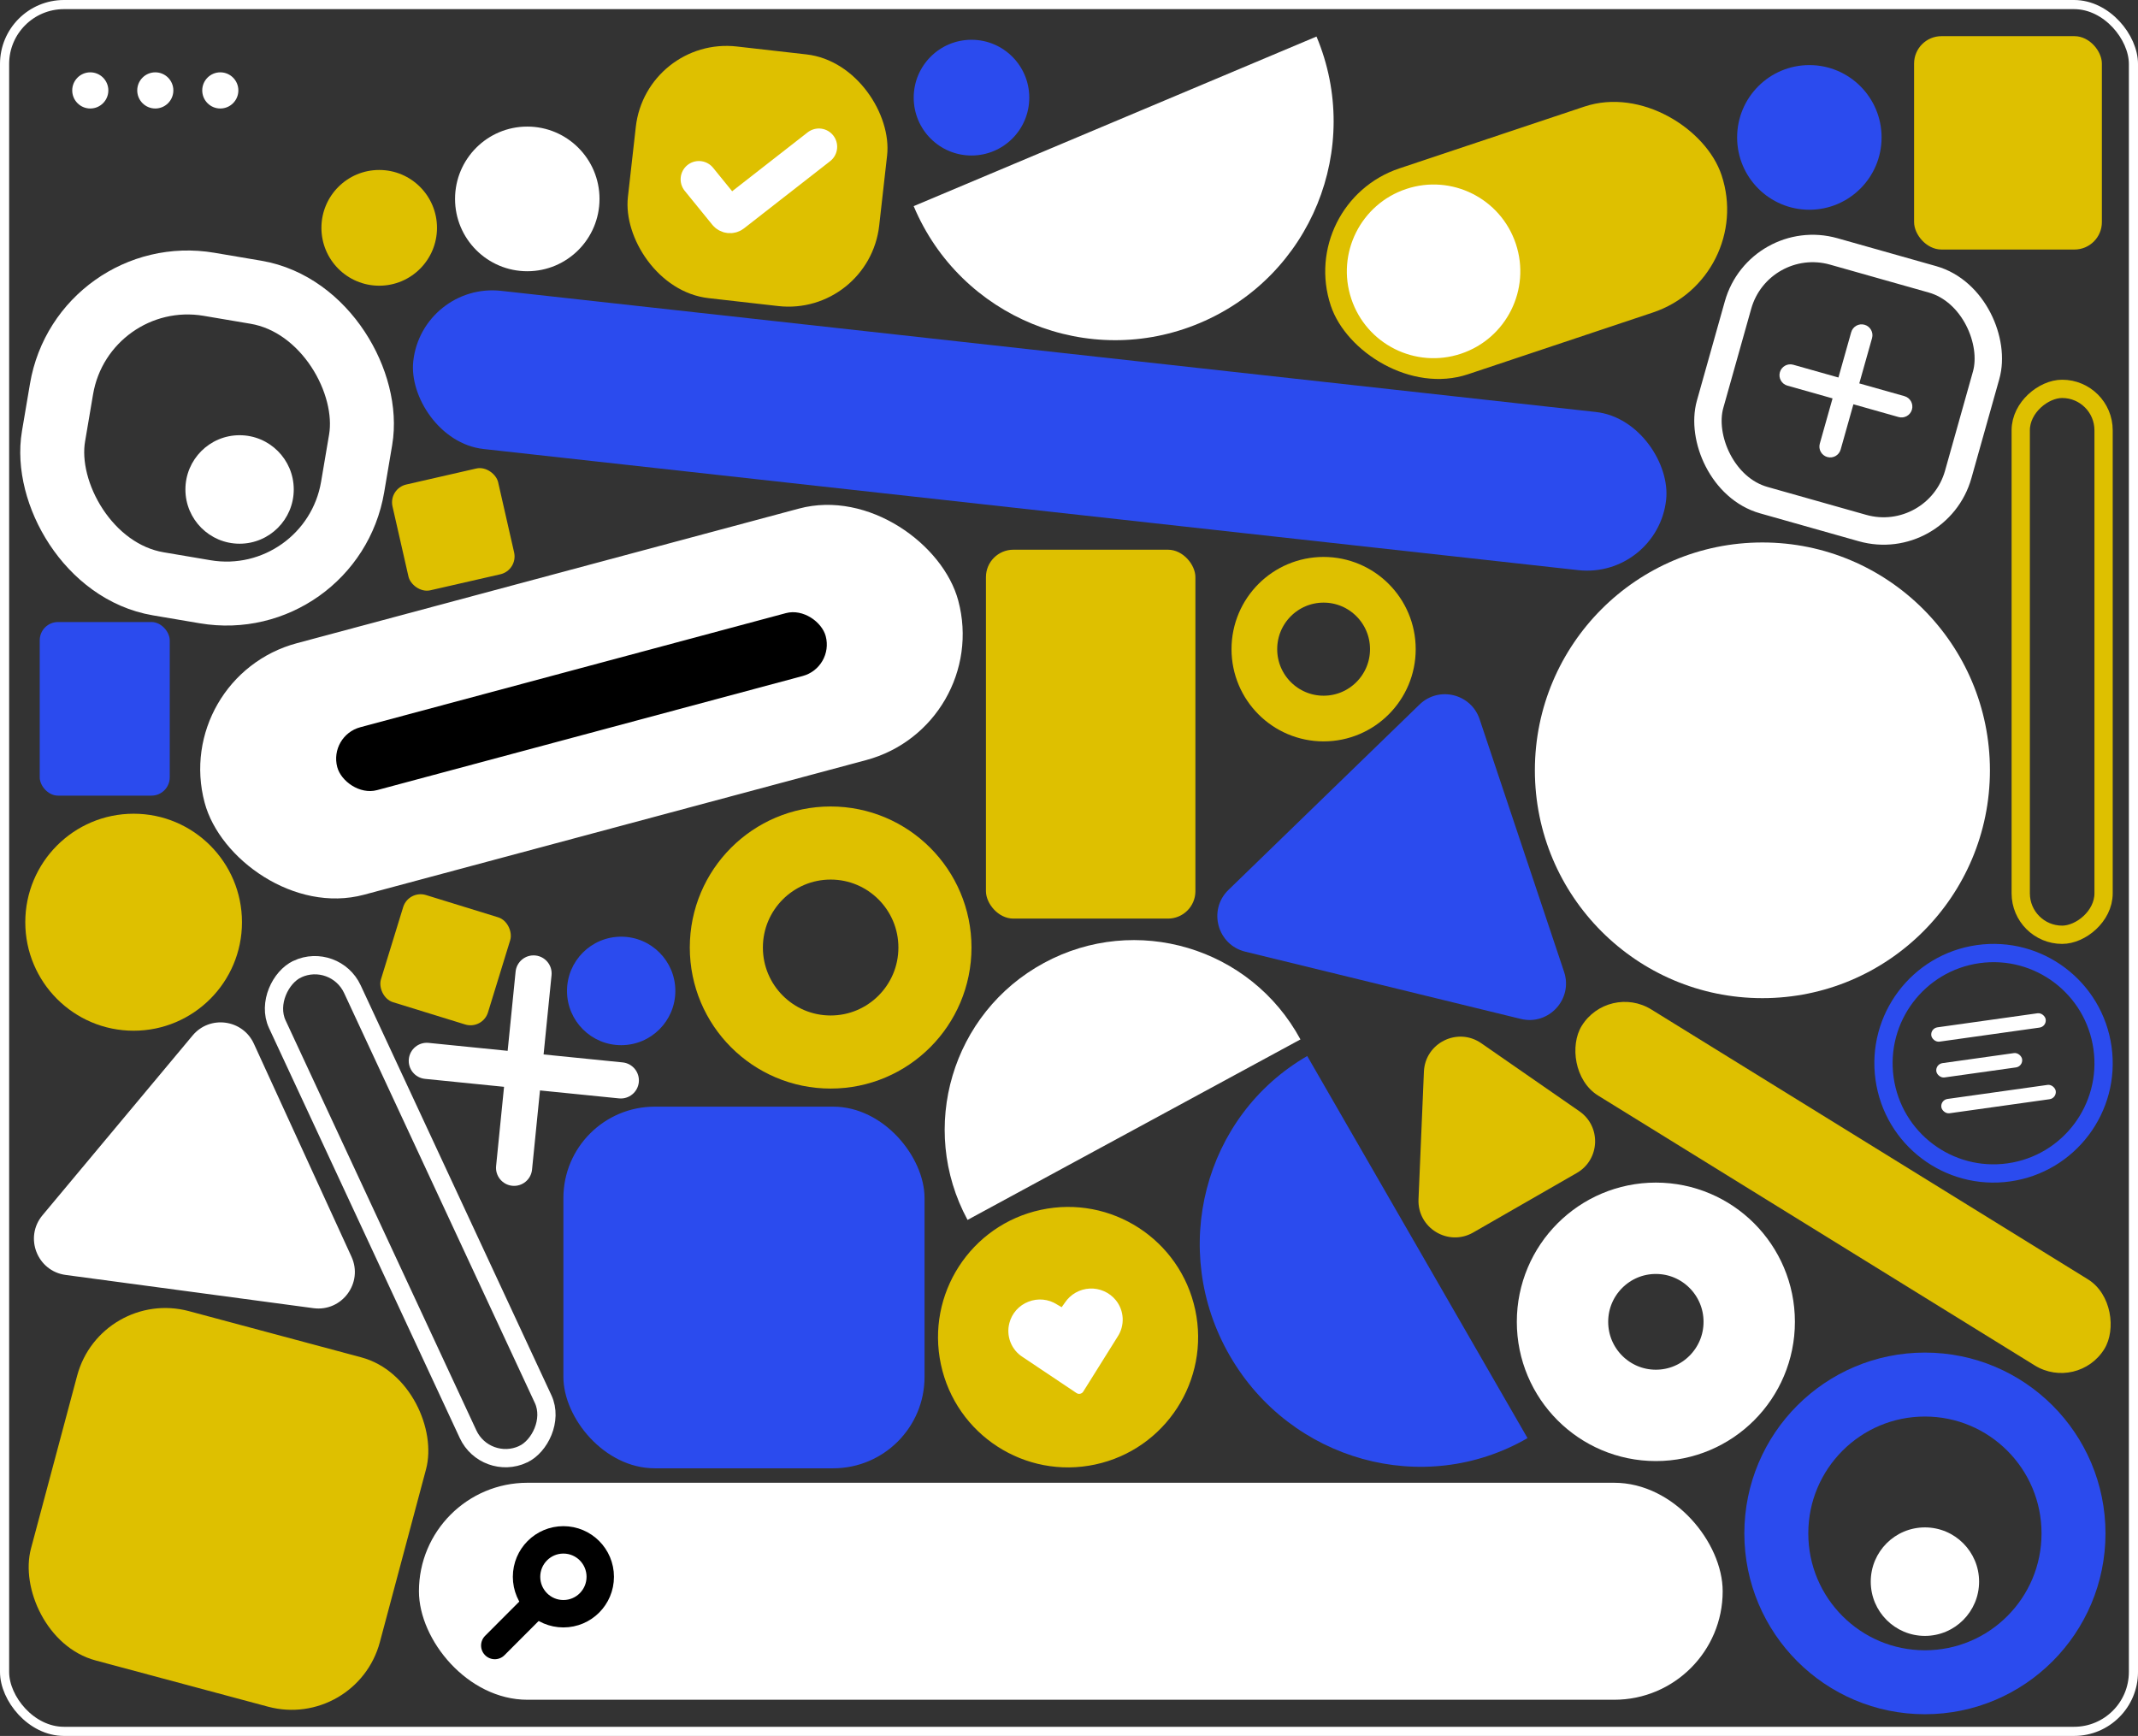 <svg width="468" height="380" viewBox="0 0 468 380" fill="none" xmlns="http://www.w3.org/2000/svg">
<rect x="0" y="0" width="468" height="380" fill="#333333" stroke="none"/>
<rect x="1.001" y="1" width="465.999" height="378" rx="13" stroke="white" stroke-width="2"/>
<rect width="79.061" height="79.159" rx="20" transform="matrix(0.966 0.259 -0.258 0.966 22.043 281.834)" fill="#dec000"/>
<ellipse cx="19.763" cy="19.792" rx="3.953" ry="3.958" fill="white"/>
<ellipse cx="33.994" cy="19.792" rx="3.953" ry="3.958" fill="white"/>
<ellipse cx="48.223" cy="19.792" rx="3.953" ry="3.958" fill="white"/>
<rect x="91.704" y="324.582" width="285.384" height="47.5" rx="23.75" fill="white"/>
<path d="M131.394 345.165C131.394 349.634 127.778 353.249 123.326 353.249C118.875 353.249 115.259 349.634 115.259 345.165C115.259 340.697 118.875 337.082 123.326 337.082C127.778 337.082 131.394 340.697 131.394 345.165Z" stroke="black" stroke-width="6"/>
<path d="M117.003 351.5L108.307 360.208" stroke="black" stroke-width="6" stroke-linecap="round"/>
<path d="M453.884 335.667C453.884 353.672 439.312 368.251 421.357 368.251C403.402 368.251 388.83 353.672 388.83 335.667C388.83 317.663 403.402 303.084 421.357 303.084C439.312 303.084 453.884 317.663 453.884 335.667Z" stroke="#2B4BEE" stroke-width="14"/>
<path d="M342.027 289.353C342.027 278.029 351.19 268.874 362.463 268.874C373.736 268.874 382.898 278.029 382.898 289.353C382.898 300.677 373.736 309.832 362.463 309.832C351.19 309.832 342.027 300.677 342.027 289.353Z" stroke="white" stroke-width="20"/>
<ellipse cx="421.358" cy="346.227" rx="11.858" ry="11.875" fill="white"/>
<rect width="134.444" height="22.158" rx="11.079" transform="matrix(0.851 0.526 -0.525 0.851 352.041 215.148)" fill="#dec000"/>
<path d="M334.369 314.81C311.682 327.926 282.496 319.835 269.18 296.738C255.863 273.64 263.459 244.283 286.146 231.166L334.369 314.81Z" fill="#2B4BEE"/>
<path d="M345.723 243.26C350.551 246.608 350.245 253.844 345.151 256.771L322.486 269.796C317.021 272.936 310.24 268.817 310.506 262.52L311.688 234.596C311.954 228.299 319.059 224.77 324.239 228.362L345.723 243.26Z" fill="#dec000"/>
<path d="M42.159 226.673C45.93 222.158 53.121 223.123 55.572 228.472L76.939 275.103C79.563 280.83 74.849 287.2 68.606 286.363L14.375 279.09C8.133 278.253 5.258 270.865 9.294 266.032L42.159 226.673Z" fill="white"/>
<ellipse rx="28.461" ry="28.498" transform="matrix(0.978 -0.21 0.209 0.978 233.797 292.709)" fill="#dec000"/>
<g clip-path="url(#clip0_2284_94644)">
<path d="M244.246 284.612C243.559 283.771 242.684 283.103 241.693 282.661C240.701 282.22 239.62 282.017 238.537 282.07C237.453 282.123 236.397 282.43 235.453 282.966C234.509 283.502 233.704 284.252 233.102 285.156L232.394 286.151L231.375 285.557C230.455 284.964 229.407 284.6 228.318 284.494C227.229 284.389 226.131 284.545 225.114 284.95C224.101 285.339 223.194 285.964 222.47 286.774C221.746 287.584 221.226 288.556 220.952 289.607C220.582 290.995 220.664 292.464 221.184 293.803C221.705 295.141 222.638 296.278 223.848 297.049L235.64 304.943C235.758 305.022 235.889 305.076 236.028 305.102C236.166 305.129 236.308 305.127 236.446 305.097C236.584 305.068 236.714 305.011 236.83 304.93C236.945 304.849 237.043 304.746 237.118 304.626L244.638 292.609C245.43 291.408 245.819 289.984 245.749 288.546C245.678 287.108 245.152 285.73 244.246 284.612Z" fill="white"/>
</g>
<rect x="123.325" y="242.25" width="79.054" height="79.167" rx="20" fill="#2B4BEE"/>
<rect width="66.408" height="66.497" rx="28" transform="matrix(0.986 0.167 -0.167 0.986 18.142 57.557)" stroke="white" stroke-width="14"/>
<ellipse cx="52.444" cy="107.145" rx="11.858" ry="11.875" fill="white"/>
<rect x="0.968" y="-2.659" width="117.094" height="18.141" rx="9.07" transform="matrix(-0.422 -0.907 0.906 -0.423 109.102 321.931)" stroke="white" stroke-width="4"/>
<rect x="442.33" y="204.623" width="119.5" height="18.135" rx="9.068" transform="rotate(-90 442.33 204.623)" stroke="#dec000" stroke-width="4"/>
<ellipse cx="29.251" cy="201.877" rx="23.716" ry="23.75" fill="#dec000"/>
<path fill-rule="evenodd" clip-rule="evenodd" d="M117.191 209.157C115.019 208.939 113.081 210.523 112.863 212.695L111.124 230.031L93.825 228.29C91.65 228.071 89.71 229.657 89.492 231.833C89.273 234.008 90.86 235.948 93.035 236.167L110.334 237.908L108.595 255.242C108.377 257.414 109.961 259.352 112.133 259.57C114.305 259.789 116.243 258.205 116.461 256.033L118.2 238.699L135.499 240.44C137.674 240.659 139.614 239.073 139.833 236.898C140.051 234.722 138.464 232.782 136.289 232.563L118.99 230.822L120.729 213.486C120.947 211.314 119.363 209.376 117.191 209.157Z" fill="white"/>
<path d="M460.231 229.391C462.083 242.588 452.902 254.785 439.73 256.639C426.559 258.492 414.376 249.302 412.524 236.106C410.672 222.909 419.854 210.712 433.025 208.858C446.196 207.005 458.379 216.195 460.231 229.391Z" stroke="#2B4BEE" stroke-width="4"/>
<rect width="25.298" height="3.167" rx="1.583" transform="matrix(0.99 -0.139 0.139 0.99 422.532 225.104)" fill="white"/>
<rect width="18.973" height="3.167" rx="1.583" transform="matrix(0.99 -0.139 0.139 0.99 423.633 232.943)" fill="white"/>
<rect width="25.298" height="3.167" rx="1.583" transform="matrix(0.99 -0.139 0.139 0.99 424.732 240.783)" fill="white"/>
<path d="M211.792 267.042C200.897 246.891 208.378 221.71 228.501 210.8C248.624 199.889 273.768 207.381 284.663 227.533L211.792 267.042Z" fill="white"/>
<path d="M204.656 207.416C204.656 220.06 194.424 230.291 181.825 230.291C169.227 230.291 158.994 220.06 158.994 207.416C158.994 194.772 169.227 184.541 181.825 184.541C194.424 184.541 204.656 194.772 204.656 207.416Z" stroke="#dec000" stroke-width="16"/>
<path d="M304.892 142.104C304.892 150.498 298.098 157.291 289.733 157.291C281.368 157.291 274.574 150.498 274.574 142.104C274.574 133.709 281.368 126.916 289.733 126.916C298.098 126.916 304.892 133.709 304.892 142.104Z" stroke="#dec000" stroke-width="10"/>
<rect width="170.773" height="56.995" rx="28.497" transform="matrix(0.966 -0.259 0.258 0.966 37.443 148.182)" fill="white"/>
<rect width="110.686" height="14.249" rx="7.124" transform="matrix(0.966 -0.259 0.258 0.966 71.984 161.039)" fill="black"/>
<ellipse cx="135.972" cy="216.918" rx="11.858" ry="11.875" fill="#2B4BEE"/>
<rect width="24.51" height="24.539" rx="4" transform="matrix(0.956 0.295 -0.294 0.956 89.427 194.75)" fill="#dec000"/>
<rect width="23.718" height="23.748" rx="4" transform="matrix(0.975 -0.223 0.222 0.975 85.028 106.955)" fill="#dec000"/>
<ellipse cx="385.783" cy="168.623" rx="49.804" ry="49.875" fill="white"/>
<rect width="275.903" height="34.833" rx="17.416" transform="matrix(0.994 0.11 -0.11 0.994 92.379 61.75)" fill="#2B4BEE"/>
<rect x="8.696" y="136.166" width="28.459" height="38" rx="4" fill="#2B4BEE"/>
<path d="M310.725 154.228C314.952 150.127 322.013 151.851 323.882 157.439L342.372 212.738C344.369 218.709 339.01 224.537 332.895 223.045L272.579 208.323C266.465 206.831 264.384 199.187 268.901 194.805L310.725 154.228Z" fill="#2B4BEE"/>
<rect x="2.073" y="3.703" width="56.459" height="56.535" rx="17" transform="matrix(0.962 0.272 -0.271 0.963 384.061 46.286)" stroke="white" stroke-width="6"/>
<path fill-rule="evenodd" clip-rule="evenodd" d="M398.347 97.116C397.992 98.376 398.726 99.687 399.986 100.043C401.247 100.4 402.557 99.666 402.912 98.405L405.703 88.498L415.59 91.292C416.853 91.648 418.164 90.914 418.52 89.652C418.875 88.389 418.14 87.077 416.878 86.72L406.991 83.927L409.783 74.018C410.138 72.757 409.404 71.447 408.143 71.09C406.883 70.734 405.573 71.468 405.218 72.728L402.426 82.637L392.537 79.843C391.275 79.487 389.963 80.221 389.608 81.483C389.252 82.746 389.987 84.058 391.249 84.415L401.138 87.209L398.347 97.116Z" fill="white"/>
<rect width="90.134" height="47.493" rx="23.747" transform="matrix(0.949 -0.317 0.316 0.949 283.804 44.383)" fill="#dec000"/>
<ellipse rx="18.976" ry="18.997" transform="matrix(0.949 -0.317 0.316 0.949 313.805 59.399)" fill="white"/>
<rect x="215.818" y="120.334" width="45.851" height="80.75" rx="6" fill="#dec000"/>
<rect x="418.986" y="7.916" width="41.108" height="46.708" rx="6" fill="#dec000"/>
<rect width="55.339" height="55.416" rx="20" transform="matrix(0.994 0.113 -0.112 0.994 141.413 7.918)" fill="#dec000"/>
<path d="M152.986 39.25L159.019 46.671C159.362 47.094 159.981 47.164 160.41 46.829L179.251 32.129" stroke="white" stroke-width="8" stroke-linecap="round"/>
<ellipse cx="396.061" cy="30.081" rx="15.811" ry="15.833" fill="#2B4BEE"/>
<ellipse cx="115.419" cy="43.542" rx="15.811" ry="15.833" fill="white"/>
<ellipse cx="212.655" cy="21.374" rx="12.649" ry="12.667" fill="#2B4BEE"/>
<ellipse cx="83.007" cy="49.874" rx="12.649" ry="12.667" fill="#dec000"/>
<path d="M288.178 7.999C298.415 32.384 286.975 60.462 262.625 70.714C238.276 80.966 210.237 69.51 200 45.125L288.178 7.999Z" fill="white"/>
<defs>
<clipPath id="clip0_2284_94644">
<rect width="25.299" height="25.332" fill="white" transform="matrix(0.978 -0.21 0.209 0.978 219.11 284.525)"/>
</clipPath>
</defs>
</svg>
